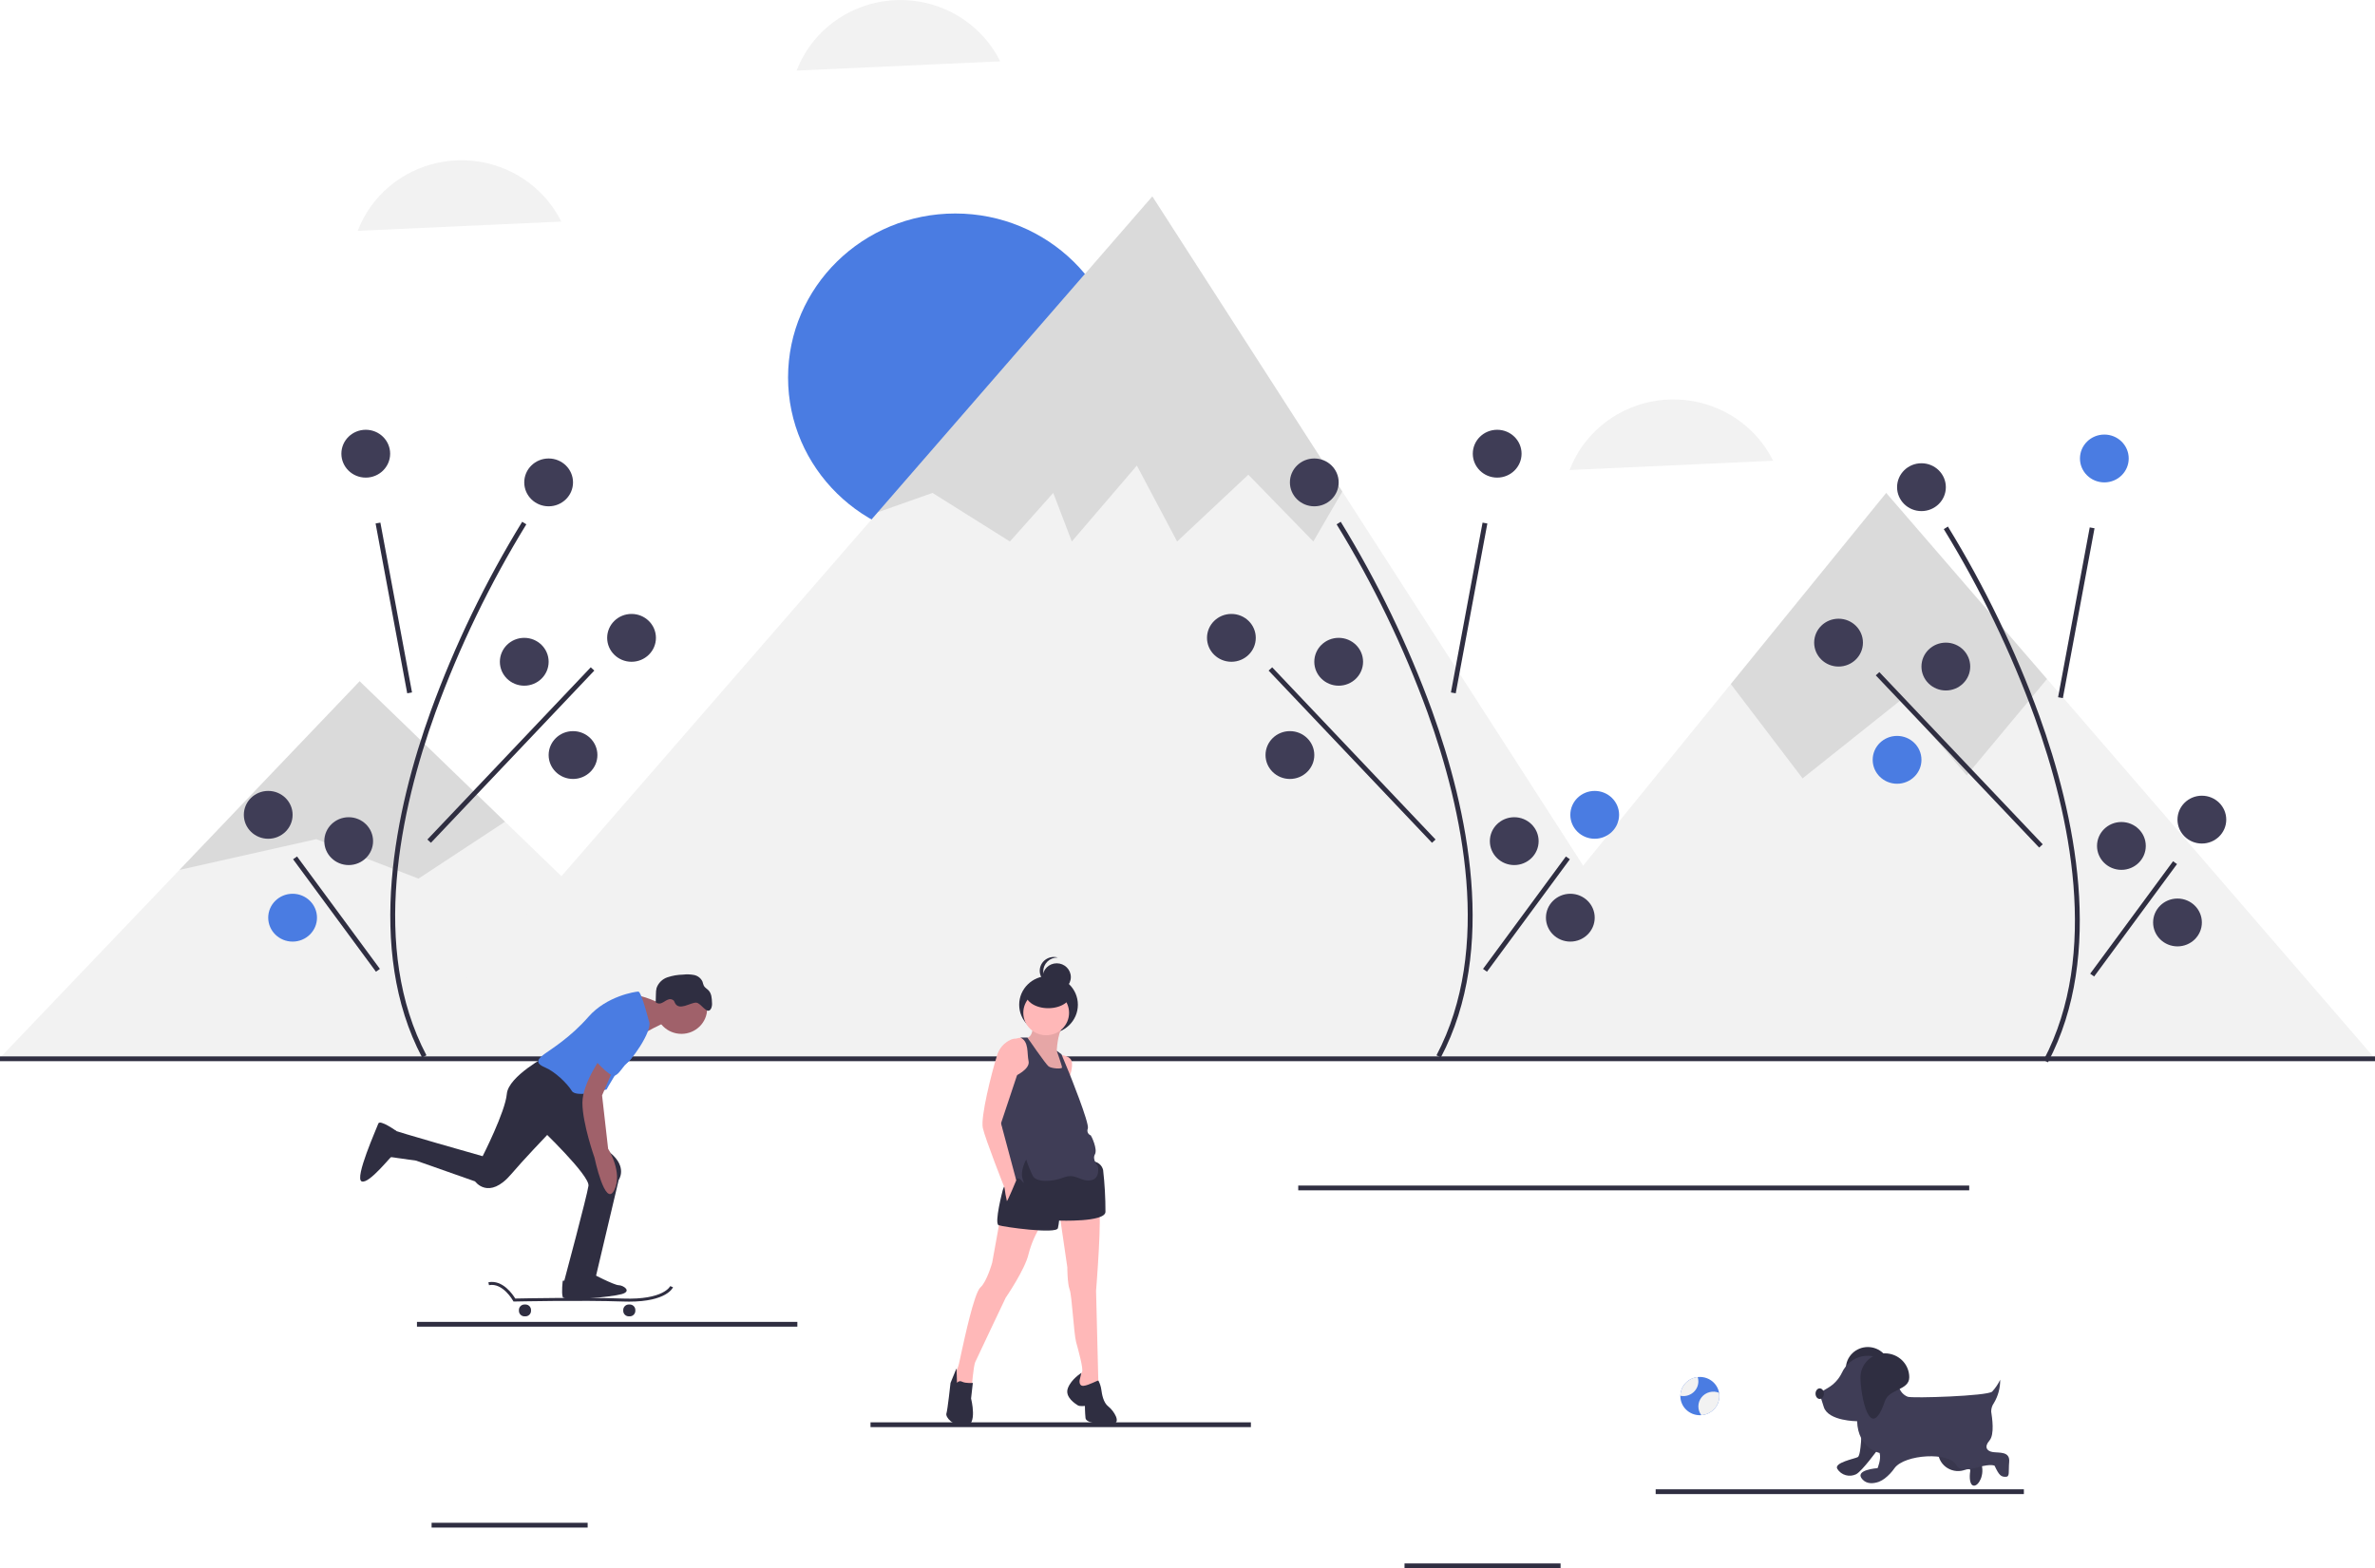 <svg viewBox="0 0 324 214" fill="none" xmlns="http://www.w3.org/2000/svg">
<g clip-path="url(#clip0)">
<path d="M133.543 4.367C131.756 2.607 129.546 1.315 127.118 0.611C124.689 -0.094 122.119 -0.188 119.644 0.336C117.169 0.86 114.867 1.986 112.951 3.611C111.035 5.235 109.565 7.306 108.677 9.632L136.439 8.37C135.708 6.887 134.729 5.534 133.543 4.367Z" fill="#F2F2F2"/>
<path d="M130.319 73.893C142.917 73.893 153.129 63.873 153.129 51.513C153.129 39.153 142.917 29.133 130.319 29.133C117.721 29.133 107.508 39.153 107.508 51.513C107.508 63.873 117.721 73.893 130.319 73.893Z" fill="#4A7CE2"/>
<path d="M102.335 144.457L75.541 118.554L68.897 112.13L49.064 92.958L24.479 118.707L0 144.349" fill="#F2F2F2"/>
<path d="M234.288 144.613H53.127L75.541 120.775L116.953 73.118L119.744 69.907L157.203 26.797L183.123 67.074L183.802 68.128L216.777 119.362L234.288 144.613Z" fill="#F2F2F2"/>
<path d="M324 144.457L279.253 92.655L257.317 67.262L236.116 93.343L216.777 117.141L194.66 144.349" fill="#F2F2F2"/>
<path opacity="0.1" d="M68.897 112.13L57.09 119.897L43.15 114.509L24.479 118.707L49.064 92.958L68.897 112.13Z" fill="black"/>
<path opacity="0.1" d="M183.123 67.074L179.168 73.892L170.3 64.776L160.583 73.892L155.091 63.533L146.219 73.892L143.684 67.263L137.773 73.892L127.212 67.263L119.744 69.907L157.203 26.797L183.123 67.074Z" fill="black"/>
<path opacity="0.1" d="M279.253 92.655L268.3 105.805L259.429 95.445L245.912 106.22L236.116 93.343L257.317 67.262L279.253 92.655Z" fill="black"/>
<path d="M279.388 144.959L278.797 144.659C286.475 130.095 282.369 111.182 277.573 97.88C274.316 88.939 270.162 80.338 265.173 72.203L265.735 71.854C270.751 80.031 274.926 88.675 278.2 97.662C283.04 111.086 287.175 130.188 279.388 144.959Z" fill="#2F2E41"/>
<path d="M285.083 71.971L280.767 95.144L281.421 95.262L285.737 72.088L285.083 71.971Z" fill="#2F2E41"/>
<path d="M256.383 91.715L255.896 92.159L278.183 115.658L278.671 115.213L256.383 91.715Z" fill="#2F2E41"/>
<path d="M296.45 117.527L285.146 132.87L285.685 133.253L296.99 117.91L296.45 117.527Z" fill="#2F2E41"/>
<path d="M287.076 65.827C288.913 65.827 290.402 64.366 290.402 62.564C290.402 60.761 288.913 59.3 287.076 59.3C285.239 59.3 283.75 60.761 283.75 62.564C283.75 64.366 285.239 65.827 287.076 65.827Z" fill="#4A7CE2"/>
<path d="M250.817 90.958C252.654 90.958 254.144 89.497 254.144 87.694C254.144 85.892 252.654 84.43 250.817 84.43C248.98 84.43 247.491 85.892 247.491 87.694C247.491 89.497 248.98 90.958 250.817 90.958Z" fill="#3F3D56"/>
<path d="M265.454 94.222C267.291 94.222 268.78 92.76 268.78 90.958C268.78 89.155 267.291 87.694 265.454 87.694C263.617 87.694 262.127 89.155 262.127 90.958C262.127 92.76 263.617 94.222 265.454 94.222Z" fill="#3F3D56"/>
<path d="M258.801 106.95C260.638 106.95 262.127 105.489 262.127 103.686C262.127 101.884 260.638 100.423 258.801 100.423C256.964 100.423 255.474 101.884 255.474 103.686C255.474 105.489 256.964 106.95 258.801 106.95Z" fill="#4A7CE2"/>
<path d="M300.382 115.109C302.219 115.109 303.708 113.648 303.708 111.846C303.708 110.043 302.219 108.582 300.382 108.582C298.545 108.582 297.055 110.043 297.055 111.846C297.055 113.648 298.545 115.109 300.382 115.109Z" fill="#3F3D56"/>
<path d="M289.404 118.7C291.242 118.7 292.731 117.238 292.731 115.436C292.731 113.633 291.242 112.172 289.404 112.172C287.567 112.172 286.078 113.633 286.078 115.436C286.078 117.238 287.567 118.7 289.404 118.7Z" fill="#3F3D56"/>
<path d="M297.055 129.143C298.893 129.143 300.382 127.682 300.382 125.88C300.382 124.077 298.893 122.616 297.055 122.616C295.218 122.616 293.729 124.077 293.729 125.88C293.729 127.682 295.218 129.143 297.055 129.143Z" fill="#3F3D56"/>
<path d="M262.127 69.744C263.964 69.744 265.454 68.282 265.454 66.48C265.454 64.677 263.964 63.216 262.127 63.216C260.29 63.216 258.801 64.677 258.801 66.48C258.801 68.282 260.29 69.744 262.127 69.744Z" fill="#3F3D56"/>
<path d="M196.558 144.306L195.967 144.007C203.645 129.443 199.54 110.529 194.744 97.227C191.487 88.286 187.333 79.685 182.343 71.55L182.905 71.201C187.921 79.378 192.097 88.023 195.37 97.009C200.211 110.433 204.346 129.535 196.558 144.306Z" fill="#2F2E41"/>
<path d="M202.253 71.318L197.937 94.492L198.591 94.609L202.907 71.435L202.253 71.318Z" fill="#2F2E41"/>
<path d="M173.554 91.062L173.066 91.507L195.354 115.006L195.841 114.561L173.554 91.062Z" fill="#2F2E41"/>
<path d="M213.621 116.875L202.316 132.218L202.855 132.6L214.16 117.257L213.621 116.875Z" fill="#2F2E41"/>
<path d="M204.246 65.175C206.084 65.175 207.573 63.713 207.573 61.911C207.573 60.108 206.084 58.647 204.246 58.647C202.409 58.647 200.92 60.108 200.92 61.911C200.92 63.713 202.409 65.175 204.246 65.175Z" fill="#3F3D56"/>
<path d="M167.988 90.305C169.825 90.305 171.314 88.844 171.314 87.041C171.314 85.239 169.825 83.778 167.988 83.778C166.151 83.778 164.661 85.239 164.661 87.041C164.661 88.844 166.151 90.305 167.988 90.305Z" fill="#3F3D56"/>
<path d="M182.624 93.569C184.461 93.569 185.951 92.108 185.951 90.305C185.951 88.503 184.461 87.041 182.624 87.041C180.787 87.041 179.298 88.503 179.298 90.305C179.298 92.108 180.787 93.569 182.624 93.569Z" fill="#3F3D56"/>
<path d="M175.971 106.297C177.808 106.297 179.298 104.836 179.298 103.034C179.298 101.231 177.808 99.77 175.971 99.77C174.134 99.77 172.645 101.231 172.645 103.034C172.645 104.836 174.134 106.297 175.971 106.297Z" fill="#3F3D56"/>
<path d="M217.552 114.457C219.39 114.457 220.879 112.996 220.879 111.193C220.879 109.391 219.39 107.929 217.552 107.929C215.715 107.929 214.226 109.391 214.226 111.193C214.226 112.996 215.715 114.457 217.552 114.457Z" fill="#4A7CE2"/>
<path d="M206.575 118.047C208.412 118.047 209.901 116.585 209.901 114.783C209.901 112.98 208.412 111.519 206.575 111.519C204.738 111.519 203.248 112.98 203.248 114.783C203.248 116.585 204.738 118.047 206.575 118.047Z" fill="#3F3D56"/>
<path d="M214.226 128.491C216.063 128.491 217.552 127.029 217.552 125.227C217.552 123.424 216.063 121.963 214.226 121.963C212.389 121.963 210.899 123.424 210.899 125.227C210.899 127.029 212.389 128.491 214.226 128.491Z" fill="#3F3D56"/>
<path d="M179.298 69.091C181.135 69.091 182.624 67.63 182.624 65.827C182.624 64.025 181.135 62.564 179.298 62.564C177.461 62.564 175.971 64.025 175.971 65.827C175.971 67.63 177.461 69.091 179.298 69.091Z" fill="#3F3D56"/>
<path d="M57.585 144.306L58.176 144.007C50.498 129.443 54.604 110.529 59.4 97.227C62.657 88.286 66.811 79.685 71.801 71.55L71.238 71.201C66.223 79.378 62.047 88.023 58.773 97.009C53.933 110.433 49.798 129.535 57.585 144.306Z" fill="#2F2E41"/>
<path d="M51.892 71.316L51.238 71.433L55.554 94.607L56.208 94.49L51.892 71.316Z" fill="#2F2E41"/>
<path d="M80.59 91.062L58.303 114.561L58.79 115.005L81.077 91.507L80.59 91.062Z" fill="#2F2E41"/>
<path d="M40.523 116.874L39.984 117.257L51.288 132.6L51.828 132.218L40.523 116.874Z" fill="#2F2E41"/>
<path d="M49.897 65.175C51.734 65.175 53.224 63.713 53.224 61.911C53.224 60.108 51.734 58.647 49.897 58.647C48.06 58.647 46.571 60.108 46.571 61.911C46.571 63.713 48.06 65.175 49.897 65.175Z" fill="#3F3D56"/>
<path d="M86.156 90.305C87.993 90.305 89.483 88.844 89.483 87.041C89.483 85.239 87.993 83.778 86.156 83.778C84.319 83.778 82.83 85.239 82.83 87.041C82.83 88.844 84.319 90.305 86.156 90.305Z" fill="#3F3D56"/>
<path d="M71.519 93.569C73.357 93.569 74.846 92.108 74.846 90.305C74.846 88.503 73.357 87.041 71.519 87.041C69.682 87.041 68.193 88.503 68.193 90.305C68.193 92.108 69.682 93.569 71.519 93.569Z" fill="#3F3D56"/>
<path d="M78.172 106.297C80.01 106.297 81.499 104.836 81.499 103.034C81.499 101.231 80.01 99.77 78.172 99.77C76.335 99.77 74.846 101.231 74.846 103.034C74.846 104.836 76.335 106.297 78.172 106.297Z" fill="#3F3D56"/>
<path d="M36.591 114.457C38.429 114.457 39.918 112.996 39.918 111.193C39.918 109.391 38.429 107.929 36.591 107.929C34.754 107.929 33.265 109.391 33.265 111.193C33.265 112.996 34.754 114.457 36.591 114.457Z" fill="#3F3D56"/>
<path d="M47.569 118.047C49.406 118.047 50.895 116.585 50.895 114.783C50.895 112.98 49.406 111.519 47.569 111.519C45.732 111.519 44.242 112.98 44.242 114.783C44.242 116.585 45.732 118.047 47.569 118.047Z" fill="#3F3D56"/>
<path d="M39.918 128.491C41.755 128.491 43.244 127.029 43.244 125.227C43.244 123.424 41.755 121.963 39.918 121.963C38.081 121.963 36.591 123.424 36.591 125.227C36.591 127.029 38.081 128.491 39.918 128.491Z" fill="#4A7CE2"/>
<path d="M74.846 69.091C76.683 69.091 78.172 67.63 78.172 65.827C78.172 64.025 76.683 62.564 74.846 62.564C73.009 62.564 71.519 64.025 71.519 65.827C71.519 67.63 73.009 69.091 74.846 69.091Z" fill="#3F3D56"/>
<path d="M324 144.156H0V144.809H324V144.156Z" fill="#2F2E41"/>
<path d="M143.042 141.035C145.253 141.035 147.045 139.276 147.045 137.107C147.045 134.938 145.253 133.18 143.042 133.18C140.832 133.18 139.039 134.938 139.039 137.107C139.039 139.276 140.832 141.035 143.042 141.035Z" fill="#2F2E41"/>
<path d="M140.881 140.092C140.881 140.092 140.961 141.506 140 141.663L141.361 144.884L143.042 147.554H144.484L145.364 146.769L145.204 145.748L144.724 143.941L144.163 143.391C144.163 143.391 144.243 141.113 144.964 140.092C145.684 139.071 140.881 140.092 140.881 140.092Z" fill="#FFB8B8"/>
<path opacity="0.1" d="M140.881 140.092C140.881 140.092 140.961 141.506 140 141.663L141.361 144.884L143.042 147.554H144.484L145.364 146.769L145.204 145.748L144.724 143.941L144.163 143.391C144.163 143.391 144.243 141.113 144.964 140.092C145.684 139.071 140.881 140.092 140.881 140.092Z" fill="black"/>
<path d="M144.163 135.222C145.224 135.222 146.085 134.378 146.085 133.337C146.085 132.296 145.224 131.452 144.163 131.452C143.102 131.452 142.242 132.296 142.242 133.337C142.242 134.378 143.102 135.222 144.163 135.222Z" fill="#2F2E41"/>
<path d="M142.322 132.551C142.322 132.304 142.372 132.059 142.468 131.83C142.565 131.601 142.706 131.393 142.885 131.218C143.063 131.043 143.275 130.904 143.508 130.81C143.741 130.715 143.991 130.666 144.243 130.666C144.269 130.666 144.294 130.667 144.319 130.668C144.058 130.591 143.783 130.569 143.512 130.604C143.242 130.638 142.982 130.73 142.75 130.871C142.518 131.012 142.319 131.2 142.167 131.422C142.015 131.645 141.913 131.896 141.868 132.16C141.823 132.424 141.836 132.695 141.905 132.954C141.975 133.213 142.1 133.454 142.272 133.662C142.444 133.869 142.66 134.039 142.904 134.158C143.148 134.278 143.415 134.346 143.688 134.356C143.293 134.239 142.947 134 142.701 133.675C142.455 133.35 142.322 132.956 142.322 132.551Z" fill="#2F2E41"/>
<path d="M140.401 141.742L139.6 141.663C139.377 141.6 139.141 141.596 138.916 141.651C138.691 141.706 138.485 141.819 138.319 141.977C137.759 142.527 138.399 148.733 138.399 148.733L140.401 147.397L140.721 144.255L140.401 141.742Z" fill="#FFB8B8"/>
<path d="M136.478 166.092L135.357 172.297C135.357 172.297 134.636 174.889 133.755 175.675C132.875 176.46 131.514 182.98 131.194 184.394C130.873 185.808 130.793 186.593 130.393 187.143C129.993 187.693 130.393 189.657 130.393 189.657H131.274L132.555 189.421C132.555 189.421 132.795 186.436 133.035 185.886C133.275 185.337 137.198 177.089 137.198 177.089C137.198 177.089 139.84 173.24 140.32 171.119C140.684 169.699 141.278 168.347 142.082 167.113L136.478 166.092Z" fill="#FFB8B8"/>
<path d="M144.564 165.778L145.604 172.926C145.604 172.926 145.604 175.125 145.925 175.989C146.245 176.853 146.485 181.959 146.805 183.137C147.125 184.315 147.846 186.908 147.606 187.222C147.325 187.726 147.084 188.252 146.885 188.793L147.686 190.521L149.848 189.028L149.527 176.146C149.527 176.146 150.408 165.228 149.848 164.914C149.287 164.6 146.485 163.657 144.564 165.778Z" fill="#FFB8B8"/>
<path d="M138.399 158.08L136.798 162.4C136.798 162.4 135.597 166.956 136.237 167.192C136.878 167.427 144.163 168.448 144.323 167.584C144.397 167.247 144.45 166.906 144.484 166.563C144.484 166.563 150.728 166.799 150.808 165.385C150.812 163.469 150.705 161.555 150.488 159.651C150.411 159.328 150.228 159.038 149.968 158.826C149.708 158.613 149.385 158.489 149.047 158.473C148.166 158.473 140.561 156.509 138.399 158.08Z" fill="#2F2E41"/>
<path d="M130.553 188.714C130.628 188.601 130.746 188.521 130.881 188.491C131.015 188.462 131.156 188.486 131.274 188.557C131.754 188.793 132.715 188.714 132.715 188.714L132.475 190.835C132.475 190.835 133.435 194.605 131.674 194.605C129.913 194.605 128.952 193.349 129.112 192.877C129.272 192.406 129.672 188.714 129.672 188.714C129.672 188.714 130.442 186.86 130.473 186.751C130.504 186.641 130.553 188.714 130.553 188.714Z" fill="#2F2E41"/>
<path d="M147.286 188.321C147.286 188.321 147.126 189.186 147.846 189.107C148.567 189.028 149.768 188.321 149.848 188.4C150.053 188.793 150.189 189.219 150.248 189.657C150.328 190.207 150.488 191.385 151.209 191.935C151.929 192.485 153.05 194.213 151.769 194.291C150.488 194.37 148.166 194.291 148.086 193.506C148.006 192.72 148.006 191.856 148.006 191.856C148.006 191.856 147.286 191.935 147.046 191.778C146.805 191.621 145.204 190.678 145.684 189.421C146.165 188.164 147.52 187.354 147.52 187.354L147.286 188.321Z" fill="#2F2E41"/>
<path d="M142.722 141.27C144.447 141.27 145.844 139.899 145.844 138.207C145.844 136.515 144.447 135.143 142.722 135.143C140.998 135.143 139.6 136.515 139.6 138.207C139.6 139.899 140.998 141.27 142.722 141.27Z" fill="#FFB8B8"/>
<path d="M144.403 143.941C144.403 143.941 145.845 143.941 146.165 144.727C146.485 145.512 145.845 147.162 145.845 147.162L145.114 145.411L144.403 143.941Z" fill="#FFB8B8"/>
<path d="M139.2 141.585H140.16C140.16 141.585 142.642 145.198 143.042 145.512C143.443 145.826 144.884 145.905 144.884 145.669C144.884 145.434 144.163 143.391 144.163 143.391L144.804 143.863L145.845 146.376C145.845 146.376 148.647 153.288 148.406 153.995C148.367 154.083 148.345 154.177 148.344 154.273C148.343 154.368 148.361 154.463 148.399 154.552C148.436 154.64 148.492 154.72 148.562 154.786C148.632 154.853 148.715 154.904 148.807 154.938C148.887 155.017 149.767 156.823 149.367 157.53C148.967 158.237 149.767 159.101 149.767 159.101C149.767 159.101 150.168 160.829 148.807 161.065C147.446 161.3 146.725 160.044 145.124 160.672C143.523 161.3 141.361 161.379 140.881 160.436C140.537 159.723 140.243 158.989 140 158.237C140 158.237 139.12 159.729 139.52 160.908C139.92 162.086 139.36 160.829 138.959 160.829C138.559 160.829 137.839 160.751 137.839 160.279C137.839 159.808 136.237 151.875 136.237 151.875L138.479 146.847C138.479 146.847 140.561 145.905 140.32 144.805C140.08 143.705 140.4 142.134 139.2 141.585Z" fill="#3F3D56"/>
<path d="M139.461 142.084C139.263 141.909 139.017 141.792 138.754 141.749C138.49 141.706 138.219 141.738 137.974 141.841C137.49 142.044 137.061 142.353 136.718 142.744C136.376 143.136 136.129 143.599 135.997 144.098C135.277 146.376 133.755 152.424 134.076 153.917C134.396 155.409 137.038 162.086 137.038 162.086C137.112 162.693 137.219 163.296 137.358 163.893C137.438 163.971 138.639 161.065 138.639 161.065L136.558 153.288L139.36 144.884C139.36 144.884 140.5 143.038 139.461 142.084Z" fill="#FFB8B8"/>
<path d="M143.002 137.579C144.705 137.579 146.085 136.699 146.085 135.615C146.085 134.53 144.705 133.651 143.002 133.651C141.3 133.651 139.92 134.53 139.92 135.615C139.92 136.699 141.3 137.579 143.002 137.579Z" fill="#2F2E41"/>
<path d="M74.711 144.014C74.711 144.014 69.348 146.847 69.142 149.275C68.936 151.704 65.842 157.774 65.842 157.774C65.842 157.774 53.673 154.334 53.467 154.132C53.261 153.929 52.435 157.774 52.435 157.774L56.767 158.381L64.811 161.214C64.811 161.214 66.667 163.845 69.761 160.203C72.854 156.56 80.692 148.668 80.692 148.668L74.711 144.014Z" fill="#2F2E41"/>
<path d="M73.679 153.929C73.679 153.929 80.486 160.405 80.279 161.821C80.073 163.238 76.979 174.772 76.979 174.772L79.454 175.987L81.104 174.975L84.404 161.012C84.404 161.012 85.647 159.302 83.272 157.324C80.898 155.346 79.248 148.466 79.248 148.466L73.679 153.929Z" fill="#2F2E41"/>
<path d="M92.964 141.08C94.9 141.08 96.47 139.539 96.47 137.64C96.47 135.74 94.9 134.199 92.964 134.199C91.027 134.199 89.457 135.74 89.457 137.64C89.457 139.539 91.027 141.08 92.964 141.08Z" fill="#A0616A"/>
<path d="M90.592 137.134C90.592 137.134 87.086 135.515 86.673 135.92C86.261 136.324 87.498 141.181 87.498 141.181C87.498 141.181 90.798 139.36 91.211 139.36C91.623 139.36 90.592 137.134 90.592 137.134Z" fill="#A0616A"/>
<path d="M88.529 139.36C88.529 139.36 87.498 135.312 87.086 135.312C86.673 135.312 82.754 135.92 80.279 138.753C77.804 141.586 75.123 143.204 74.298 143.812C73.473 144.419 72.854 145.026 74.298 145.633C75.742 146.24 77.392 147.859 78.011 148.871C78.629 149.882 82.754 148.668 82.754 148.668C82.754 148.668 84.611 145.228 85.229 145.228C85.848 145.228 89.148 140.574 88.529 139.36Z" fill="#4A7CE2"/>
<path d="M82.342 143.812C82.342 143.812 79.454 147.656 79.454 150.489C79.454 153.322 81.104 157.977 81.104 157.977C81.104 157.977 82.548 164.857 83.786 162.428C85.023 160 82.961 156.762 82.961 156.762L82.136 149.478L83.786 145.633L82.342 143.812Z" fill="#A0616A"/>
<path d="M54.116 154.365C54.116 154.365 51.817 152.715 51.611 153.322C51.404 153.929 48.31 160.81 49.342 161.214C50.373 161.619 53.467 157.572 53.673 157.572C53.879 157.572 53.529 154.194 54.116 154.365Z" fill="#2F2E41"/>
<path d="M80.692 173.761C80.692 173.761 83.786 175.379 84.404 175.379C85.023 175.379 86.261 176.189 84.817 176.594C83.373 176.998 76.979 177.605 76.773 176.998C76.567 176.391 76.773 174.772 76.773 174.772C76.773 174.772 80.692 174.368 80.692 173.761Z" fill="#2F2E41"/>
<path d="M97.03 137.578C97.125 137.329 97.159 137.061 97.129 136.797C97.11 136.216 97.069 135.58 96.666 135.153C96.46 134.935 96.17 134.787 96.024 134.526C95.948 134.342 95.886 134.154 95.838 133.961C95.736 133.731 95.579 133.529 95.381 133.371C95.182 133.213 94.948 133.103 94.698 133.051C94.198 132.953 93.684 132.934 93.177 132.997C92.45 133.011 91.73 133.135 91.042 133.366C90.698 133.484 90.387 133.677 90.132 133.931C89.876 134.186 89.683 134.494 89.568 134.833C89.507 135.097 89.478 135.367 89.482 135.638L89.452 136.765C89.567 136.864 89.71 136.926 89.863 136.942C90.015 136.958 90.169 136.928 90.303 136.855C90.582 136.733 90.819 136.528 91.103 136.416C91.24 136.348 91.395 136.326 91.546 136.353C91.697 136.38 91.835 136.454 91.939 136.565C91.994 136.665 92.043 136.768 92.084 136.875C92.65 137.981 94.171 136.804 94.961 136.821C95.668 136.836 96.512 138.668 97.03 137.578Z" fill="#2F2E41"/>
<path d="M85.813 177.62C90.953 177.62 91.781 175.741 91.815 175.657L91.433 175.504C91.424 175.523 90.544 177.394 85.031 177.201C79.679 177.013 71.398 177.175 70.291 177.198C69.981 176.683 68.59 174.593 66.626 174.979L66.707 175.375C68.594 175.004 69.978 177.474 69.992 177.499L70.051 177.608L70.178 177.605C70.269 177.603 79.313 177.406 85.016 177.605C85.292 177.615 85.558 177.62 85.813 177.62Z" fill="#2F2E41"/>
<path d="M85.787 179.629H85.909C86.331 179.629 86.673 179.293 86.673 178.879V178.76C86.673 178.346 86.331 178.01 85.909 178.01H85.787C85.365 178.01 85.023 178.346 85.023 178.76V178.879C85.023 179.293 85.365 179.629 85.787 179.629Z" fill="#2F2E41"/>
<path d="M71.556 179.629H71.677C72.1 179.629 72.442 179.293 72.442 178.879V178.76C72.442 178.346 72.1 178.01 71.677 178.01H71.556C71.134 178.01 70.792 178.346 70.792 178.76V178.879C70.792 179.293 71.134 179.629 71.556 179.629Z" fill="#2F2E41"/>
<path d="M87.911 138.955C87.911 138.955 86.93 143.826 85.874 144.729C84.817 145.633 84.569 146.508 83.868 146.778C83.167 147.049 80.692 144.216 80.692 144.014C80.692 143.811 87.911 138.955 87.911 138.955Z" fill="#4A7CE2"/>
<path d="M108.776 180.384H56.883V181.036H108.776V180.384Z" fill="#2F2E41"/>
<path d="M170.649 194.091H118.756V194.744H170.649V194.091Z" fill="#2F2E41"/>
<path d="M212.895 213.347H191.606V214H212.895V213.347Z" fill="#2F2E41"/>
<path d="M80.168 207.799H58.879V208.452H80.168V207.799Z" fill="#2F2E41"/>
<path d="M268.642 161.781H177.108V162.433H268.642V161.781Z" fill="#2F2E41"/>
<path d="M73.666 26.234C71.879 24.474 69.669 23.182 67.241 22.478C64.812 21.773 62.242 21.679 59.767 22.203C57.292 22.727 54.99 23.853 53.074 25.477C51.158 27.102 49.688 29.172 48.8 31.499L76.562 30.237C75.831 28.754 74.852 27.401 73.666 26.234Z" fill="#F2F2F2"/>
<path d="M238.992 58.871C237.205 57.111 234.996 55.819 232.567 55.115C230.139 54.41 227.569 54.316 225.094 54.84C222.618 55.364 220.317 56.49 218.4 58.115C216.484 59.739 215.015 61.81 214.127 64.137L241.889 62.874C241.157 61.391 240.178 60.038 238.992 58.871Z" fill="#F2F2F2"/>
<path d="M276.099 203.23H225.869V203.882H276.099V203.23Z" fill="#2F2E41"/>
<path d="M234.558 190.509C234.559 191.168 234.305 191.802 233.849 192.285C233.393 192.767 232.767 193.063 232.098 193.112H232.096C232.03 193.118 231.965 193.12 231.897 193.12C231.548 193.12 231.202 193.053 230.879 192.922C230.556 192.79 230.263 192.598 230.016 192.356C229.768 192.113 229.572 191.825 229.439 191.508C229.305 191.192 229.236 190.852 229.236 190.509C229.236 190.496 229.236 190.482 229.238 190.469C229.247 189.834 229.493 189.224 229.928 188.753C230.363 188.283 230.959 187.985 231.603 187.914C231.7 187.904 231.799 187.899 231.897 187.898C232.523 187.898 233.129 188.114 233.609 188.509C234.088 188.904 234.41 189.452 234.518 190.057V190.059C234.545 190.208 234.558 190.358 234.558 190.509Z" fill="#4A7CE2"/>
<path d="M234.558 190.509C234.559 191.168 234.305 191.802 233.849 192.285C233.393 192.767 232.767 193.063 232.098 193.112H232.096C231.829 192.76 231.688 192.331 231.693 191.893C231.698 191.454 231.849 191.029 232.124 190.682C232.398 190.336 232.781 190.087 233.213 189.974C233.646 189.861 234.104 189.891 234.517 190.057V190.059C234.545 190.208 234.558 190.358 234.558 190.509Z" fill="#F2F2F2"/>
<path d="M231.693 188.501C231.693 188.799 231.625 189.092 231.495 189.361C231.365 189.63 231.176 189.868 230.941 190.056C230.706 190.244 230.431 190.379 230.137 190.451C229.842 190.522 229.535 190.528 229.238 190.469C229.247 189.834 229.493 189.224 229.928 188.753C230.363 188.283 230.959 187.985 231.603 187.914C231.663 188.104 231.693 188.302 231.693 188.501Z" fill="#F2F2F2"/>
<path d="M257.803 186.754C257.803 188.376 255.332 188.153 254.809 189.691C252.978 195.075 251.798 188.891 251.815 186.754C251.815 185.975 252.131 185.228 252.692 184.677C253.254 184.126 254.015 183.817 254.809 183.817C255.603 183.817 256.365 184.126 256.926 184.677C257.488 185.228 257.803 185.975 257.803 186.754H257.803Z" fill="#2F2E41"/>
<path d="M253.963 194.902C253.963 194.902 253.927 198.601 253.436 198.842C252.945 199.083 250.158 199.599 250.649 200.443C250.907 200.859 251.315 201.165 251.793 201.299C252.271 201.433 252.783 201.385 253.227 201.165C254.086 200.683 256.173 197.793 256.173 197.793L253.963 194.902Z" fill="#3F3D56"/>
<path d="M264.398 198.154C264.398 198.154 264.398 198.19 264.401 198.253C264.432 198.676 264.564 199.086 264.788 199.449C265.012 199.812 265.321 200.117 265.689 200.34C266.057 200.563 266.474 200.696 266.905 200.73C267.336 200.764 267.769 200.696 268.168 200.533C268.526 200.395 268.836 200.374 268.781 200.753C268.658 201.596 268.694 202.731 269.308 202.731C269.922 202.731 270.781 201.286 270.29 199.72C269.9 198.612 269.363 197.559 268.694 196.588L264.398 198.154Z" fill="#3F3D56"/>
<path opacity="0.1" d="M253.963 194.902C253.963 194.902 253.927 198.601 253.436 198.842C252.945 199.083 250.158 199.599 250.649 200.443C250.907 200.859 251.315 201.165 251.793 201.299C252.271 201.433 252.783 201.385 253.227 201.165C254.086 200.683 256.173 197.793 256.173 197.793L253.963 194.902Z" fill="black"/>
<path opacity="0.1" d="M264.398 198.154C264.398 198.154 264.398 198.19 264.401 198.253C264.432 198.676 264.564 199.086 264.788 199.449C265.012 199.812 265.321 200.117 265.689 200.34C266.057 200.563 266.474 200.696 266.905 200.73C267.336 200.764 267.769 200.696 268.168 200.533C268.526 200.395 268.836 200.374 268.781 200.753C268.658 201.596 268.694 202.731 269.308 202.731C269.922 202.731 270.781 201.286 270.29 199.72C269.9 198.612 269.363 197.559 268.694 196.588L264.398 198.154Z" fill="black"/>
<path d="M251.281 187.309C251.542 186.746 251.93 186.248 252.416 185.854C252.88 185.474 253.43 185.211 254.021 185.088C254.611 184.964 255.224 184.984 255.804 185.146C258.628 185.869 258.996 187.917 258.996 187.917V188.743C258.991 189.139 259.107 189.528 259.329 189.859C259.552 190.19 259.871 190.448 260.244 190.599C260.869 190.838 271.16 190.501 271.774 189.898C272.217 189.413 272.586 188.867 272.868 188.278V188.301C272.878 189.405 272.585 190.49 272.019 191.444C271.772 191.786 271.64 192.195 271.64 192.614C271.763 193.457 272.131 195.745 271.395 196.588C270.658 197.431 271.027 198.034 271.886 198.154C272.745 198.275 274.218 198.034 274.095 199.479C273.973 200.924 274.218 201.526 273.604 201.526C272.991 201.526 272.721 201.341 272.107 200.016C272.107 200.016 271.64 199.72 269.922 200.202C268.805 200.515 267.337 200.811 266.908 199.96C265.958 198.079 259.851 198.45 258.461 200.333C258.091 200.87 257.639 201.348 257.12 201.749C256.878 201.935 256.611 202.088 256.326 202.204C255.59 202.46 254.7 202.55 254.086 201.888C252.858 200.563 256.14 200.342 256.14 200.342C256.14 200.342 256.664 199.118 256.418 198.275C256.418 198.275 253.472 197.672 253.349 193.939C253.349 193.939 249.421 193.939 248.807 192.012L248.193 190.084L249.374 189.389C250.205 188.9 250.867 188.179 251.277 187.318L251.281 187.309Z" fill="#3F3D56"/>
<path d="M248.249 190.902C248.565 190.902 248.821 190.579 248.821 190.18C248.821 189.781 248.565 189.457 248.249 189.457C247.933 189.457 247.677 189.781 247.677 190.18C247.677 190.579 247.933 190.902 248.249 190.902Z" fill="#2F2E41"/>
<path d="M260.464 187.94C260.464 189.743 257.719 189.494 257.138 191.204C255.104 197.185 253.792 190.315 253.811 187.94C253.811 187.075 254.162 186.245 254.785 185.632C255.409 185.02 256.255 184.677 257.138 184.677C258.02 184.677 258.866 185.02 259.49 185.632C260.114 186.245 260.464 187.075 260.464 187.94Z" fill="#2F2E41"/>
</g>
<defs>
<clipPath id="clip0">
<rect width="324" height="214" fill="white"/>
</clipPath>
</defs>
</svg>

